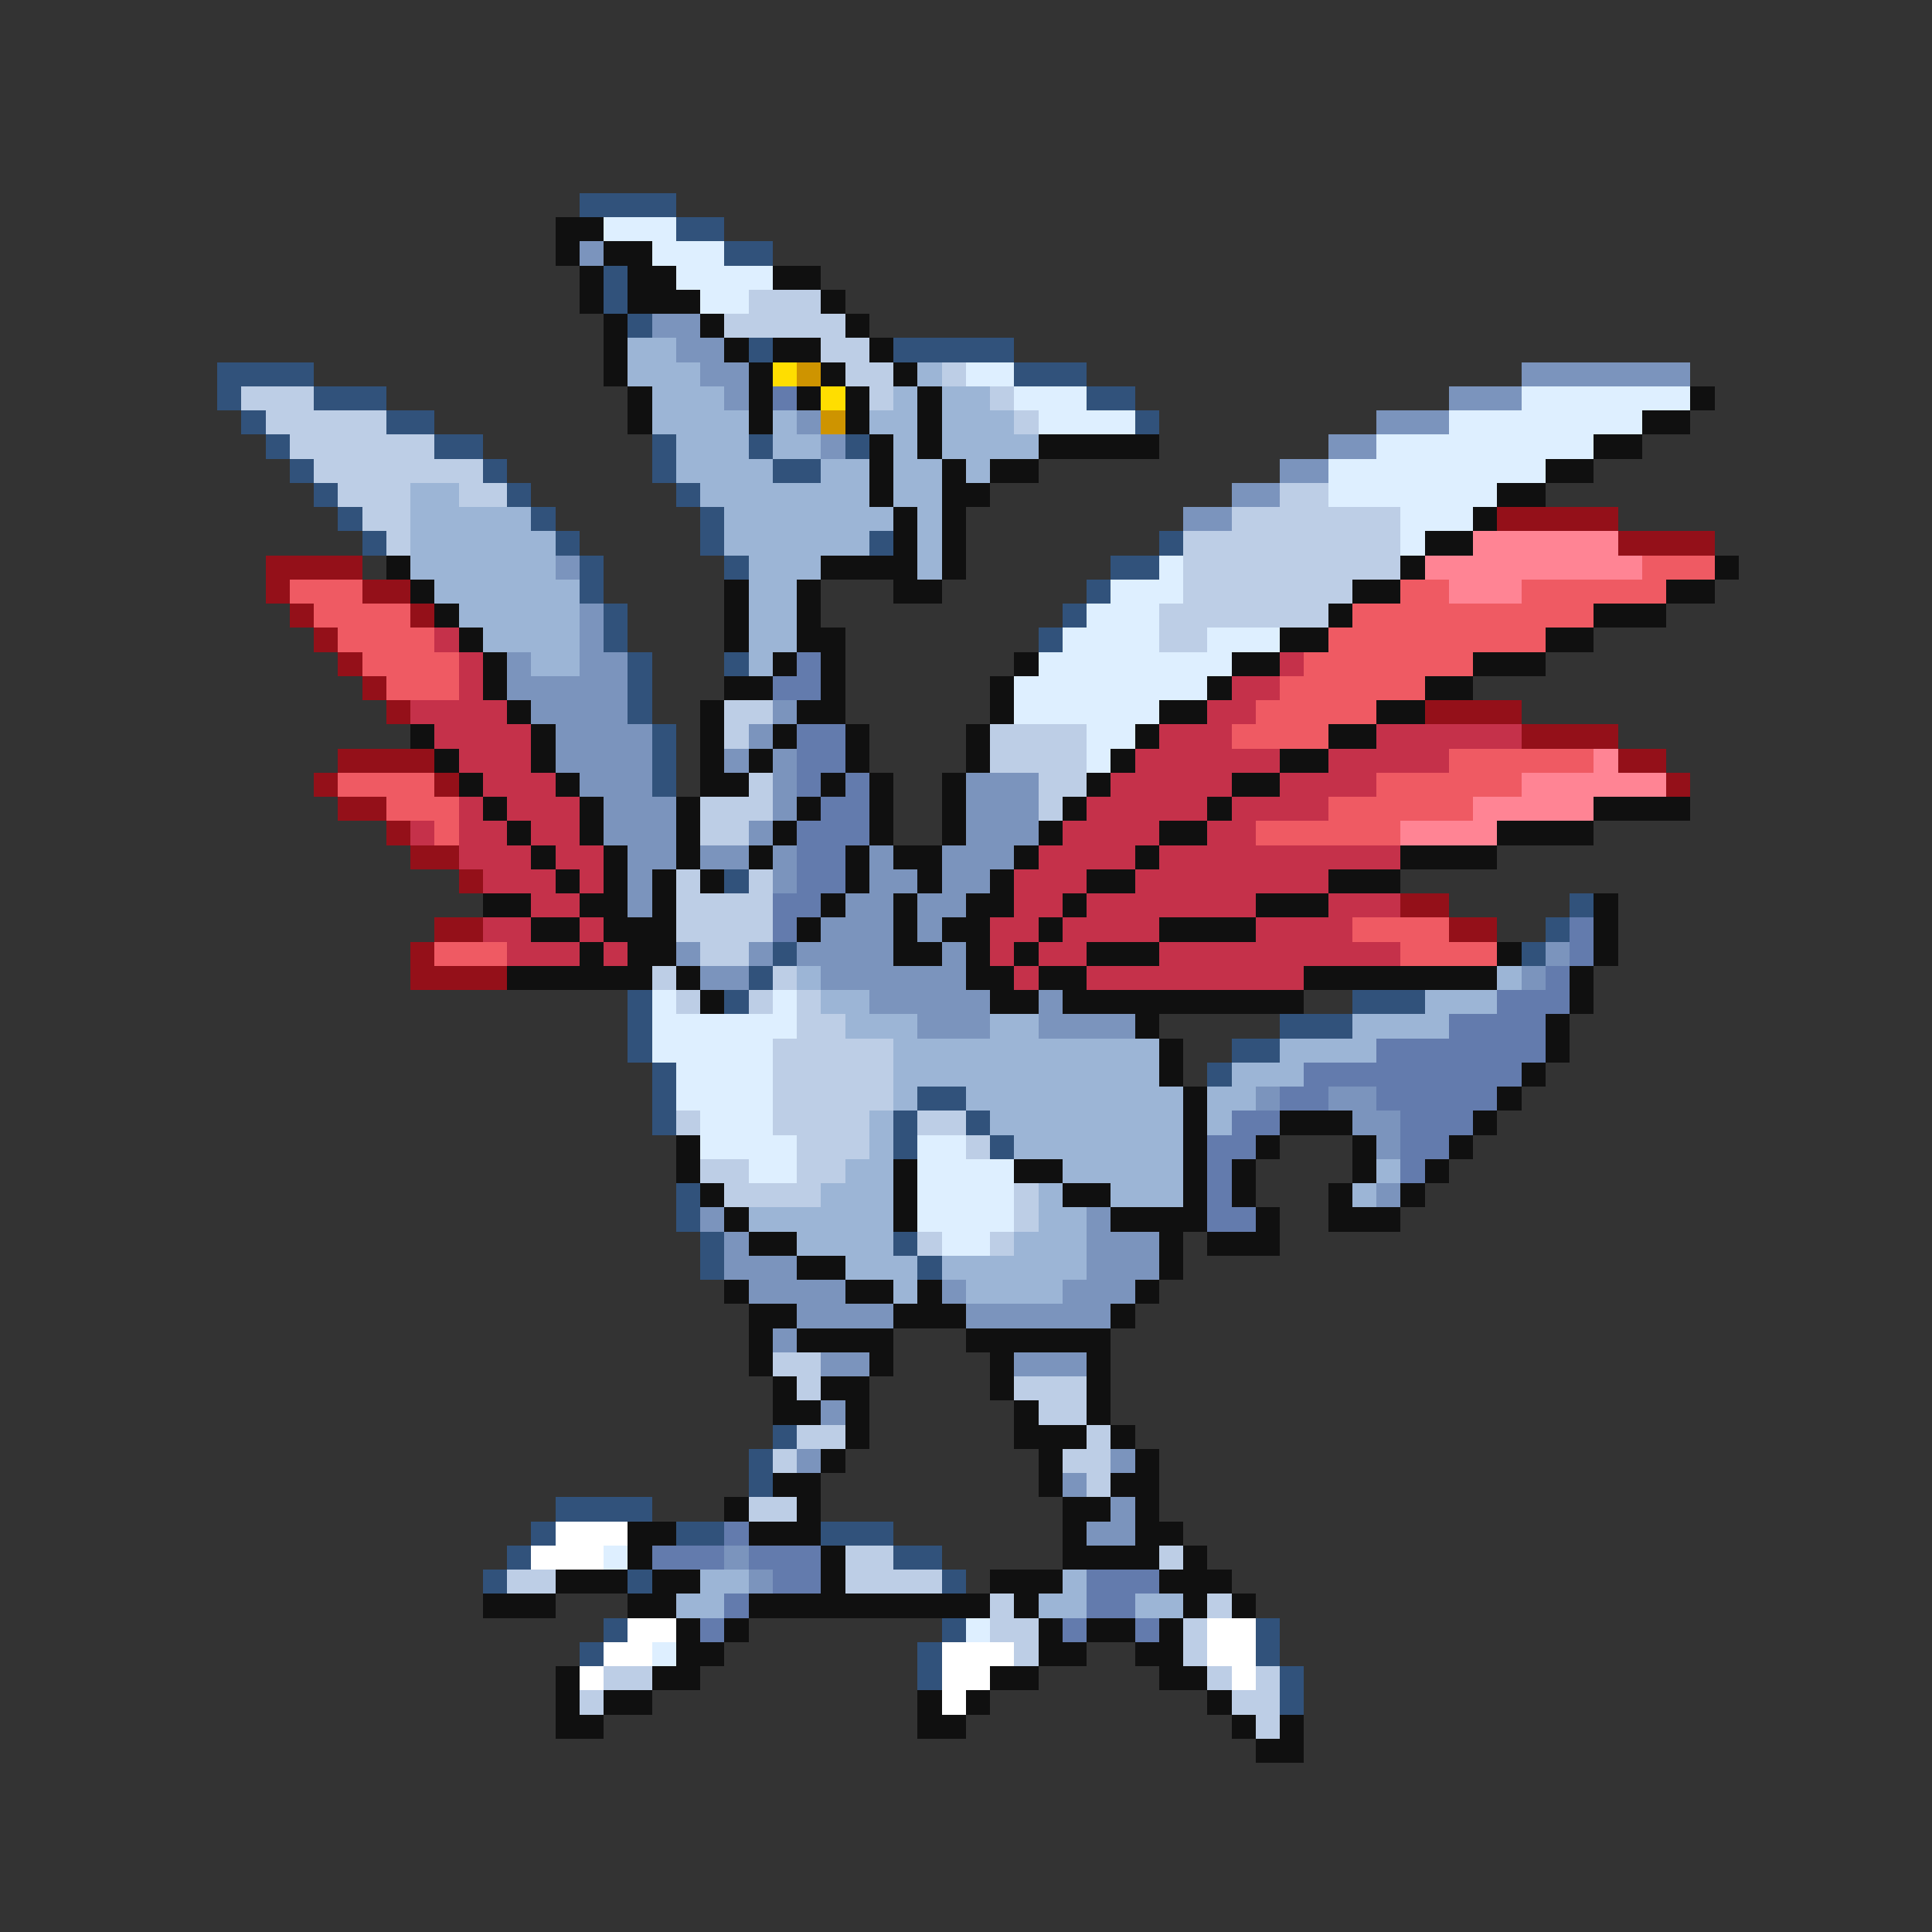 <svg xmlns="http://www.w3.org/2000/svg" viewBox="0 -0.5 80 80" shape-rendering="crispEdges">
<rect x="0" y="-0.5" width="80" height="80" fill="#333333" stroke="none"/>
<path stroke="#31527b" d="M24 8h4M28 9h2M30 10h2M25 11h1M25 12h1M26 13h1M31 14h1M37 14h5M9 15h4M42 15h3M9 16h1M13 16h3M45 16h2M10 17h1M16 17h2M47 17h1M11 18h1M18 18h2M27 18h1M31 18h1M35 18h1M12 19h1M20 19h1M27 19h1M32 19h2M13 20h1M21 20h1M28 20h1M14 21h1M22 21h1M29 21h1M15 22h1M23 22h1M29 22h1M36 22h1M48 22h1M24 23h1M30 23h1M46 23h2M24 24h1M45 24h1M25 25h1M44 25h1M25 26h1M43 26h1M26 27h1M30 27h1M26 28h1M26 29h1M27 30h1M27 31h1M27 32h1M30 36h1M65 37h1M64 38h1M32 39h1M63 39h1M31 40h1M26 41h1M30 41h1M56 41h3M26 42h1M53 42h3M26 43h1M51 43h2M27 44h1M50 44h1M27 45h1M38 45h2M27 46h1M37 46h1M40 46h1M37 47h1M41 47h1M28 49h1M28 50h1M29 51h1M37 51h1M29 52h1M38 52h1M32 59h1M31 60h1M31 61h1M23 62h4M22 63h1M28 63h2M34 63h3M21 64h1M37 64h2M20 65h1M26 65h1M39 65h1M25 67h1M39 67h1M52 67h1M24 68h1M38 68h1M52 68h1M38 69h1M53 69h1M53 70h1" />
<path stroke="#101010" d="M23 9h2M23 10h1M25 10h2M24 11h1M26 11h2M32 11h2M24 12h1M26 12h3M34 12h1M25 13h1M29 13h1M35 13h1M25 14h1M30 14h1M32 14h2M36 14h1M25 15h1M31 15h1M34 15h1M37 15h1M26 16h1M31 16h1M33 16h1M35 16h1M38 16h1M70 16h1M26 17h1M31 17h1M35 17h1M38 17h1M68 17h2M36 18h1M38 18h1M43 18h5M66 18h2M36 19h1M39 19h1M41 19h2M64 19h2M36 20h1M39 20h2M62 20h2M37 21h1M39 21h1M61 21h1M37 22h1M39 22h1M59 22h2M16 23h1M34 23h4M39 23h1M58 23h1M71 23h1M17 24h1M30 24h1M33 24h1M37 24h2M56 24h2M69 24h2M18 25h1M30 25h1M33 25h1M55 25h1M66 25h3M19 26h1M30 26h1M33 26h2M53 26h2M64 26h2M20 27h1M32 27h1M34 27h1M42 27h1M51 27h2M61 27h3M20 28h1M30 28h2M34 28h1M41 28h1M50 28h1M59 28h2M21 29h1M29 29h1M33 29h2M41 29h1M48 29h2M57 29h2M17 30h1M22 30h1M29 30h1M32 30h1M35 30h1M40 30h1M47 30h1M55 30h2M18 31h1M22 31h1M29 31h1M31 31h1M35 31h1M40 31h1M46 31h1M53 31h2M19 32h1M23 32h1M29 32h2M34 32h1M36 32h1M39 32h1M45 32h1M51 32h2M20 33h1M24 33h1M28 33h1M33 33h1M36 33h1M39 33h1M44 33h1M50 33h1M66 33h4M21 34h1M24 34h1M28 34h1M32 34h1M36 34h1M39 34h1M43 34h1M48 34h2M62 34h4M22 35h1M25 35h1M28 35h1M31 35h1M35 35h1M37 35h2M42 35h1M47 35h1M58 35h4M23 36h1M25 36h1M27 36h1M29 36h1M35 36h1M38 36h1M41 36h1M45 36h2M55 36h3M20 37h2M24 37h2M27 37h1M34 37h1M37 37h1M40 37h2M44 37h1M52 37h3M66 37h1M22 38h2M25 38h3M33 38h1M37 38h1M39 38h2M43 38h1M48 38h4M66 38h1M24 39h1M26 39h2M37 39h2M40 39h1M42 39h1M45 39h3M62 39h1M66 39h1M21 40h6M28 40h1M40 40h2M43 40h2M54 40h8M65 40h1M29 41h1M41 41h2M44 41h10M65 41h1M47 42h1M64 42h1M48 43h1M64 43h1M48 44h1M63 44h1M49 45h1M62 45h1M49 46h1M53 46h3M61 46h1M28 47h1M49 47h1M52 47h1M56 47h1M60 47h1M28 48h1M37 48h1M42 48h2M49 48h1M51 48h1M56 48h1M59 48h1M29 49h1M37 49h1M44 49h2M49 49h1M51 49h1M55 49h1M58 49h1M30 50h1M37 50h1M46 50h4M52 50h1M55 50h3M31 51h2M48 51h1M50 51h3M33 52h2M48 52h1M30 53h1M35 53h2M38 53h1M47 53h1M31 54h2M37 54h3M46 54h1M31 55h1M33 55h4M40 55h6M31 56h1M36 56h1M41 56h1M45 56h1M32 57h1M34 57h2M41 57h1M45 57h1M32 58h2M35 58h1M42 58h1M45 58h1M35 59h1M42 59h3M46 59h1M34 60h1M43 60h1M47 60h1M32 61h2M43 61h1M46 61h2M30 62h1M33 62h1M44 62h2M47 62h1M26 63h2M31 63h3M44 63h1M47 63h2M26 64h1M34 64h1M44 64h4M49 64h1M23 65h3M27 65h2M34 65h1M41 65h3M48 65h3M20 66h3M26 66h2M31 66h10M42 66h1M49 66h1M51 66h1M28 67h1M30 67h1M43 67h1M45 67h2M48 67h1M28 68h2M43 68h2M47 68h2M23 69h1M27 69h2M41 69h2M48 69h2M23 70h1M25 70h2M38 70h1M40 70h1M50 70h1M23 71h2M38 71h2M51 71h1M53 71h1M52 72h2" />
<path stroke="#deefff" d="M25 9h3M27 10h3M28 11h4M29 12h2M40 15h2M42 16h3M63 16h7M43 17h4M60 17h8M57 18h9M55 19h9M55 20h7M58 21h3M58 22h1M48 23h1M46 24h3M45 25h3M44 26h4M50 26h3M43 27h8M42 28h8M42 29h6M45 30h2M45 31h1M27 41h1M32 41h1M27 42h6M27 43h5M28 44h4M28 45h4M29 46h3M29 47h4M38 47h2M31 48h2M38 48h4M38 49h4M38 50h4M39 51h2M25 64h1M40 67h1M27 68h1" />
<path stroke="#7b94bd" d="M24 10h1M27 13h2M28 14h2M29 15h2M63 15h7M30 16h1M60 16h3M33 17h1M57 17h3M34 18h1M55 18h2M53 19h2M51 20h2M49 21h2M23 23h1M24 25h1M24 26h1M21 27h1M24 27h2M21 28h5M22 29h4M32 29h1M23 30h4M31 30h1M23 31h4M30 31h1M32 31h1M24 32h3M32 32h1M40 32h3M25 33h3M32 33h1M40 33h3M25 34h3M31 34h1M40 34h3M26 35h2M29 35h2M32 35h1M36 35h1M39 35h3M26 36h1M32 36h1M36 36h2M39 36h2M26 37h1M35 37h2M38 37h2M34 38h3M38 38h1M28 39h1M31 39h1M33 39h4M39 39h1M64 39h1M29 40h2M34 40h6M63 40h1M36 41h5M43 41h1M38 42h3M43 42h4M52 45h1M55 45h2M56 46h2M57 47h1M57 49h1M29 50h1M45 50h1M30 51h1M45 51h3M30 52h3M45 52h3M31 53h4M39 53h1M44 53h3M33 54h4M40 54h6M32 55h1M34 56h2M42 56h3M34 58h1M33 60h1M46 60h1M44 61h1M46 62h1M45 63h2M30 64h1M31 65h1" />
<path stroke="#bdcee6" d="M31 12h3M30 13h5M34 14h2M35 15h2M39 15h1M10 16h3M36 16h1M41 16h1M11 17h5M42 17h1M12 18h6M13 19h7M14 20h3M19 20h2M53 20h2M15 21h2M51 21h7M16 22h1M49 22h9M49 23h9M49 24h7M48 25h7M48 26h2M30 29h2M30 30h1M41 30h4M41 31h4M31 32h1M43 32h2M29 33h3M43 33h1M29 34h2M28 36h1M31 36h1M28 37h4M28 38h4M29 39h2M27 40h1M32 40h1M28 41h1M31 41h1M33 41h1M33 42h2M32 43h5M32 44h5M32 45h5M28 46h1M32 46h4M38 46h2M33 47h3M40 47h1M29 48h2M33 48h2M30 49h4M42 49h1M42 50h1M38 51h1M41 51h1M32 56h2M33 57h1M42 57h3M43 58h2M33 59h2M45 59h1M32 60h1M44 60h2M45 61h1M31 62h2M35 64h2M48 64h1M21 65h2M35 65h4M41 66h1M50 66h1M41 67h2M49 67h1M42 68h1M49 68h1M25 69h2M50 69h1M52 69h1M24 70h1M51 70h2M52 71h1" />
<path stroke="#9cb5d6" d="M26 14h2M26 15h3M38 15h1M27 16h3M37 16h1M39 16h2M27 17h4M32 17h1M36 17h2M39 17h3M28 18h3M32 18h2M37 18h1M39 18h4M28 19h4M34 19h2M37 19h2M40 19h1M17 20h2M29 20h7M37 20h2M17 21h5M30 21h7M38 21h1M17 22h6M30 22h6M38 22h1M17 23h6M31 23h3M38 23h1M18 24h6M31 24h2M19 25h5M31 25h2M20 26h4M31 26h2M22 27h2M31 27h1M33 40h1M62 40h1M34 41h2M59 41h3M35 42h3M41 42h2M56 42h4M37 43h11M53 43h4M37 44h11M51 44h3M37 45h1M40 45h9M50 45h2M36 46h1M41 46h8M50 46h1M36 47h1M42 47h7M35 48h2M44 48h5M57 48h1M34 49h3M43 49h1M46 49h3M56 49h1M31 50h6M43 50h2M33 51h4M42 51h3M35 52h3M39 52h6M37 53h1M40 53h4M29 65h2M44 65h1M28 66h2M43 66h2M47 66h2" />
<path stroke="#ffde00" d="M32 15h1M34 16h1" />
<path stroke="#ce9400" d="M33 15h1M34 17h1" />
<path stroke="#637bad" d="M32 16h1M33 27h1M32 28h2M33 30h2M33 31h2M33 32h1M35 32h1M34 33h2M33 34h3M33 35h2M33 36h2M32 37h2M32 38h1M65 38h1M65 39h1M64 40h1M62 41h3M60 42h4M57 43h7M54 44h9M53 45h2M57 45h5M51 46h2M58 46h3M50 47h2M58 47h2M50 48h1M58 48h1M50 49h1M50 50h2M30 63h1M27 64h3M31 64h3M32 65h2M45 65h3M30 66h1M45 66h2M29 67h1M44 67h1M47 67h1" />
<path stroke="#941019" d="M62 21h5M67 22h4M11 23h4M11 24h1M15 24h2M12 25h1M17 25h1M13 26h1M14 27h1M15 28h1M16 29h1M59 29h4M63 30h4M14 31h4M67 31h2M13 32h1M18 32h1M69 32h1M14 33h2M16 34h1M17 35h2M19 36h1M58 37h2M18 38h2M60 38h2M17 39h1M17 40h4" />
<path stroke="#ff8494" d="M61 22h6M59 23h9M60 24h3M66 31h1M63 32h6M61 33h5M58 34h4" />
<path stroke="#ef5a63" d="M68 23h3M12 24h3M58 24h2M63 24h6M13 25h4M56 25h10M14 26h4M55 26h9M15 27h4M54 27h7M16 28h3M53 28h6M52 29h5M51 30h4M60 31h6M14 32h4M57 32h6M16 33h3M55 33h6M18 34h1M52 34h6M56 38h4M18 39h3M58 39h4" />
<path stroke="#c5314a" d="M18 26h1M19 27h1M53 27h1M19 28h1M51 28h2M17 29h4M50 29h2M18 30h4M48 30h3M57 30h6M19 31h3M47 31h6M55 31h5M20 32h3M46 32h5M53 32h4M19 33h1M21 33h3M45 33h5M51 33h4M17 34h1M19 34h2M22 34h2M44 34h4M50 34h2M19 35h3M23 35h2M43 35h4M48 35h10M20 36h3M24 36h1M42 36h3M47 36h8M22 37h2M42 37h2M45 37h7M55 37h3M20 38h2M24 38h1M41 38h2M44 38h4M52 38h4M21 39h3M25 39h1M41 39h1M43 39h2M48 39h10M42 40h1M45 40h9" />
<path stroke="#ffffff" d="M23 63h3M22 64h3M26 67h2M50 67h2M25 68h2M39 68h3M50 68h2M24 69h1M39 69h2M51 69h1M39 70h1" />
</svg>